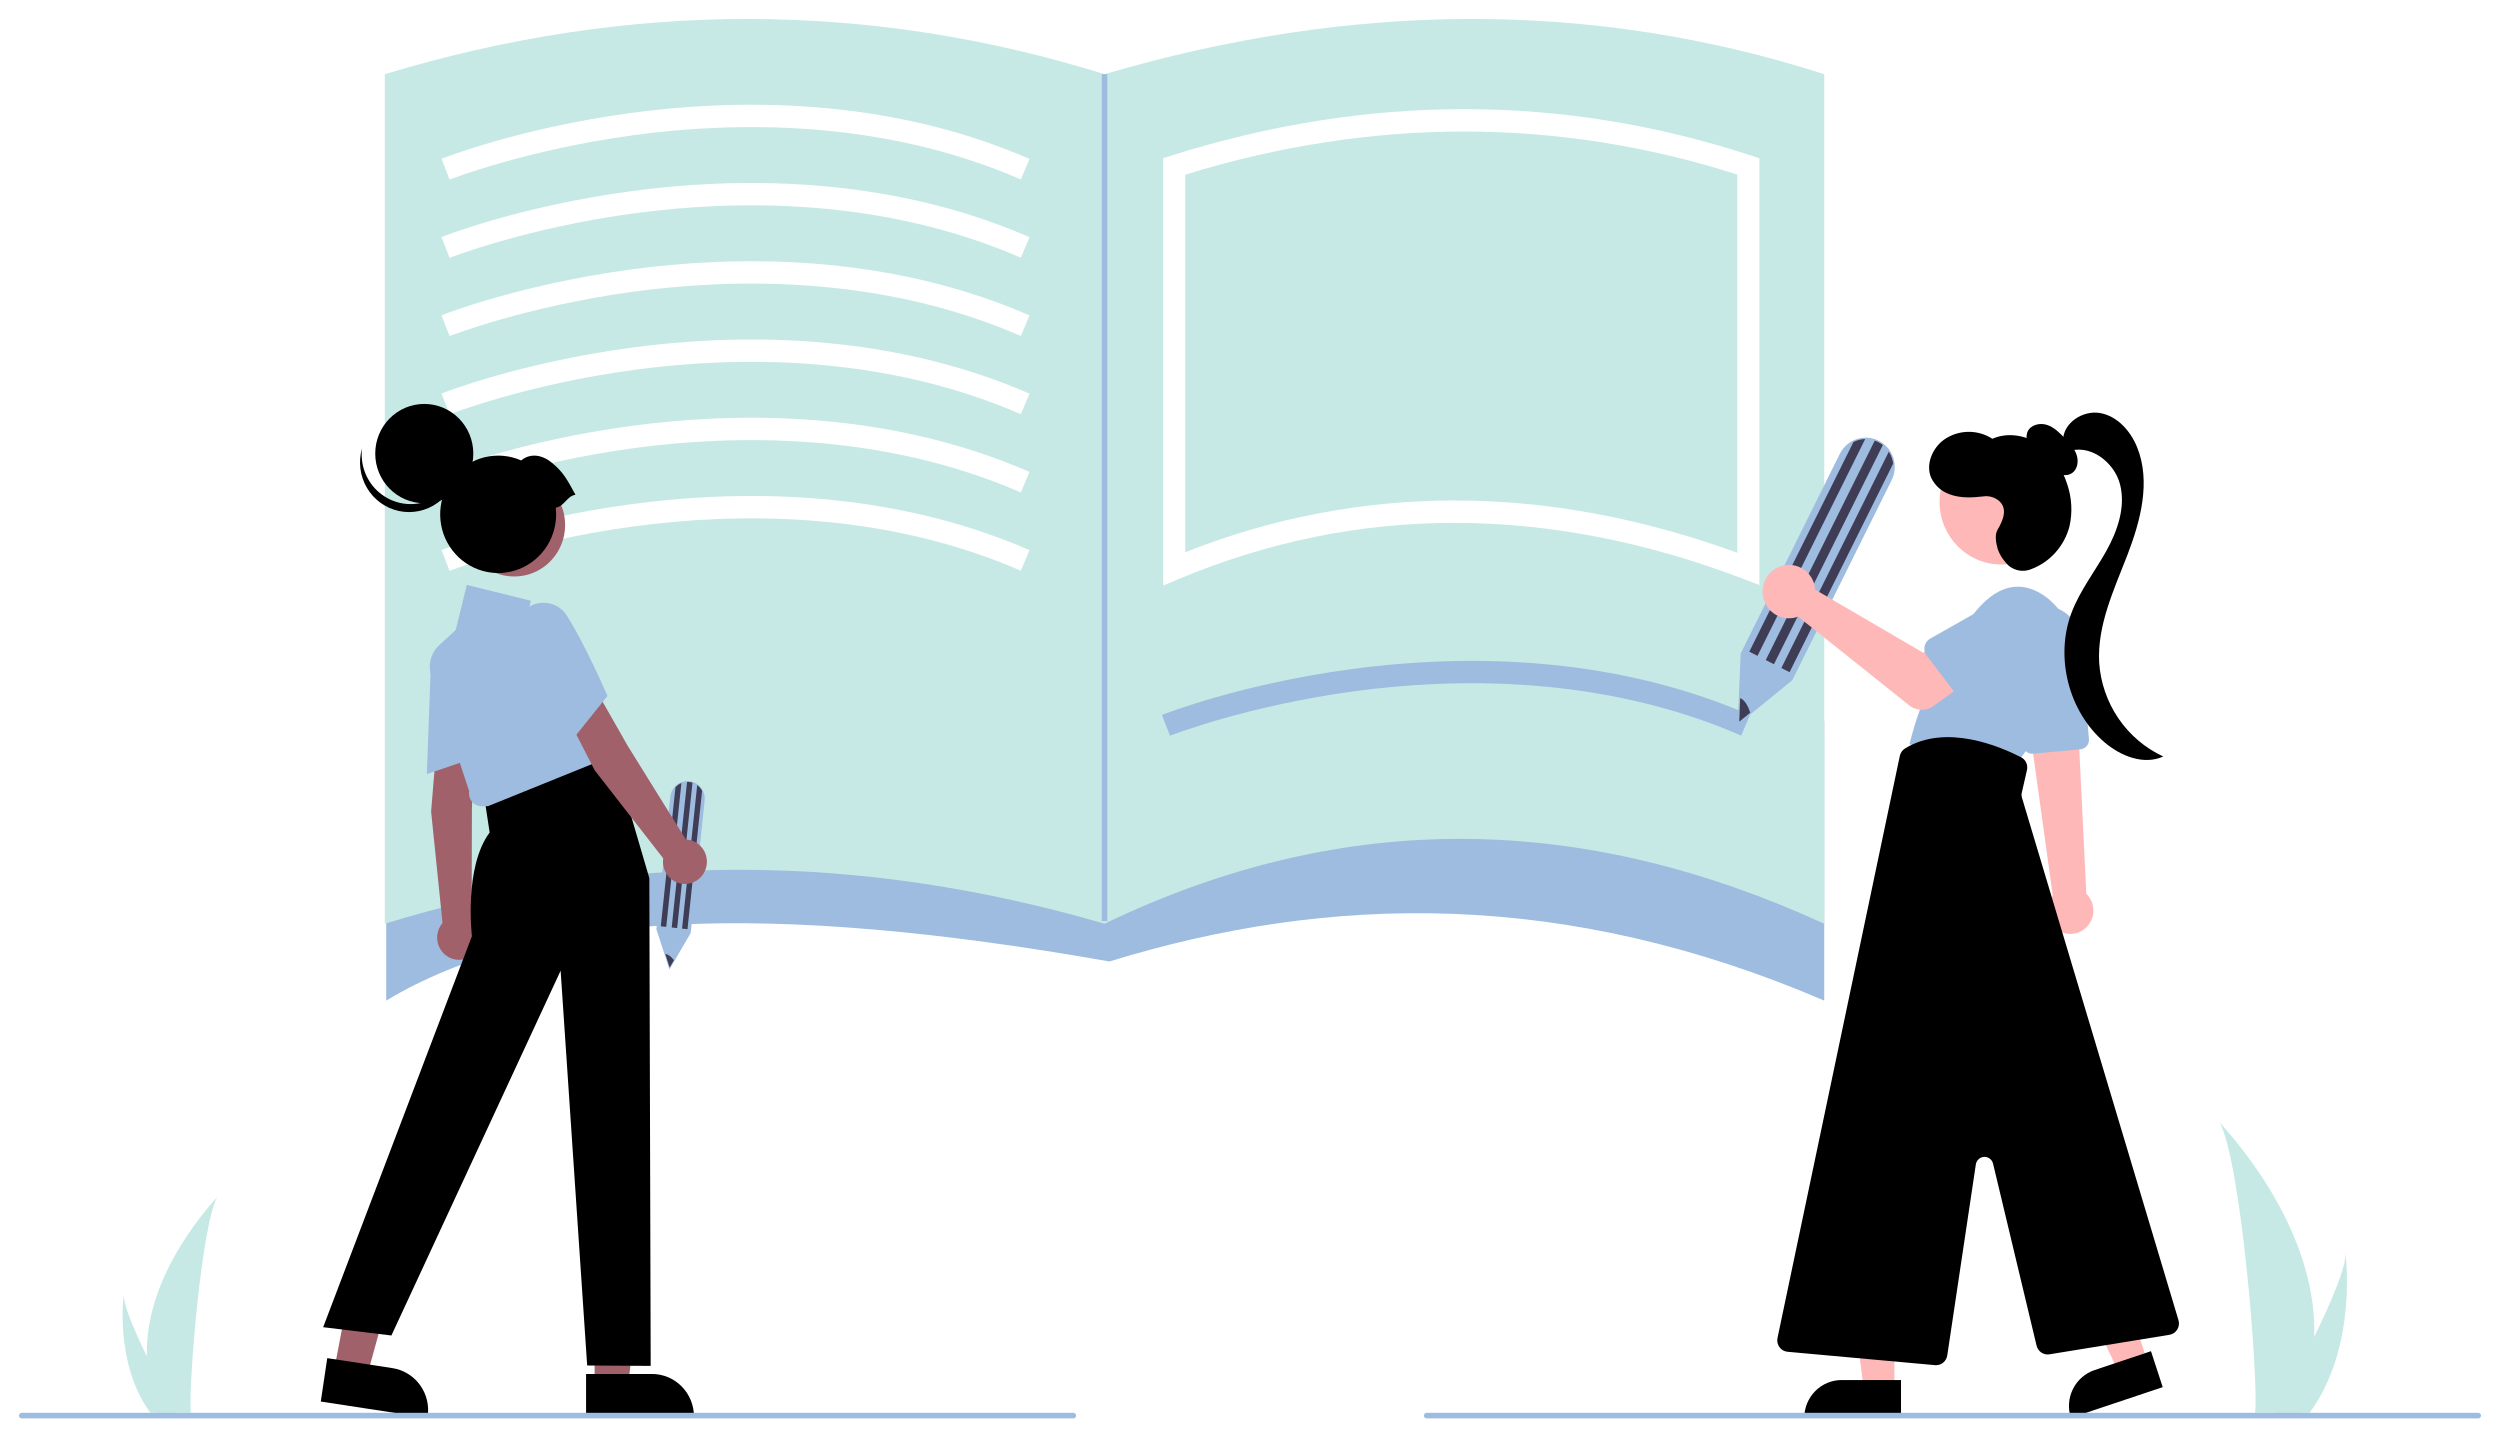 <svg width="527" height="303" viewBox="0 0 527 303" fill="none" xmlns="http://www.w3.org/2000/svg">
<g filter="url(#filter0_d_108_7)">
<path d="M487.845 277.826C487.704 283.139 486.825 288.406 485.234 293.471C485.198 293.588 485.159 293.704 485.121 293.822H475.376C475.386 293.716 475.397 293.599 475.407 293.471C476.057 285.908 472.345 240.426 467.866 232.554C468.258 233.192 488.601 253.794 487.845 277.826Z" fill="#C6E9E5"/>
<path d="M487.114 293.471C487.032 293.589 486.948 293.706 486.861 293.822H479.55C479.605 293.722 479.67 293.604 479.744 293.471C480.952 291.264 484.526 284.666 487.844 277.826C491.409 270.475 494.682 262.845 494.406 260.084C494.491 260.706 496.959 279.692 487.114 293.471Z" fill="#C6E9E5"/>
<path d="M30.968 281.941C31.073 285.888 31.726 289.799 32.908 293.561C32.934 293.648 32.963 293.734 32.992 293.822H40.229C40.221 293.743 40.214 293.656 40.206 293.561C39.723 287.944 42.48 254.165 45.807 248.318C45.515 248.793 30.407 264.094 30.968 281.941Z" fill="#C6E9E5"/>
<path d="M31.512 293.561C31.572 293.649 31.635 293.736 31.7 293.822H37.129C37.088 293.748 37.04 293.66 36.985 293.561C36.088 291.922 33.433 287.022 30.969 281.942C28.322 276.482 25.891 270.816 26.096 268.765C26.032 269.227 24.2 283.328 31.512 293.561Z" fill="#C6E9E5"/>
<path d="M384.55 206.927C329.888 183.472 280.435 184.364 233.854 198.68C162.083 185.988 112.937 187.952 81.412 206.927V148.016H384.55V206.927Z" fill="#9EBCDF"/>
<path d="M384.55 190.726C334.19 167.623 283.892 166.131 232.835 190.726C180.541 175.481 129.987 175.641 81.121 190.726V11.635C133.076 -4.065 183.614 -3.688 232.835 11.635C284.829 -3.635 335.446 -4.12 384.55 11.635V190.726Z" fill="#C6E9E5"/>
<path d="M94.768 33.86L93.074 29.47C93.738 29.207 109.603 22.997 132.886 19.83C154.411 16.901 186.482 16.201 217.027 29.5L215.188 33.83C185.665 20.976 154.542 21.653 133.632 24.484C110.873 27.565 94.927 33.797 94.768 33.86Z" fill="white"/>
<path d="M94.768 50.355L93.074 45.965C93.738 45.703 109.603 39.493 132.886 36.325C154.411 33.396 186.482 32.697 217.027 45.995L215.188 50.325C185.665 37.472 154.542 38.148 133.632 40.979C110.873 44.061 94.927 50.293 94.768 50.355Z" fill="white"/>
<path d="M94.768 66.851L93.074 62.461C93.738 62.198 109.603 55.988 132.886 52.821C154.411 49.891 186.482 49.192 217.027 62.491L215.188 66.82C185.665 53.967 154.542 54.643 133.632 57.474C110.873 60.556 94.927 66.788 94.768 66.851Z" fill="white"/>
<path d="M94.768 83.346L93.074 78.956C93.738 78.694 109.603 72.484 132.886 69.316C154.411 66.387 186.482 65.687 217.027 78.986L215.188 83.316C185.665 70.462 154.542 71.139 133.632 73.97C110.873 77.051 94.927 83.283 94.768 83.346Z" fill="white"/>
<path d="M94.768 99.841L93.074 95.451C93.738 95.188 109.603 88.978 132.886 85.811C154.411 82.882 186.482 82.182 217.027 95.481L215.188 99.811C185.665 86.957 154.542 87.634 133.632 90.465C110.873 93.546 94.927 99.778 94.768 99.841Z" fill="white"/>
<path d="M94.768 116.336L93.074 111.946C93.738 111.684 109.603 105.474 132.886 102.306C154.411 99.378 186.482 98.678 217.027 111.976L215.188 116.306C185.665 103.452 154.542 104.129 133.632 106.96C110.873 110.042 94.927 116.274 94.768 116.336Z" fill="white"/>
<path d="M246.628 151.094L244.934 146.704C245.598 146.442 261.463 140.232 284.746 137.064C306.271 134.135 338.342 133.436 368.887 146.734L367.048 151.064C337.525 138.21 306.402 138.887 285.492 141.718C262.732 144.799 246.786 151.031 246.628 151.094Z" fill="#9EBCDF"/>
<path d="M245.199 119.437V29.343L246.833 28.827C288.227 15.735 329.42 15.737 369.268 28.835L370.877 29.363V119.317L367.728 118.113C326.26 102.267 286.119 102.258 248.418 118.085L245.199 119.437ZM306.62 101.498C326.103 101.498 345.97 105.175 366.222 112.529V32.796C328.336 20.699 289.2 20.706 249.854 32.816V112.42C267.933 105.208 287.189 101.503 306.62 101.498Z" fill="white"/>
<path d="M366.319 148.76L366.928 133.766L387.843 91.662C388.433 90.465 389.394 89.497 390.58 88.907C391.306 88.54 392.097 88.324 392.907 88.27C393.716 88.217 394.528 88.327 395.295 88.595C396.184 88.906 396.989 89.419 397.649 90.097C398.309 90.774 398.806 91.596 399.101 92.5C399.227 92.89 399.315 93.291 399.365 93.699C399.514 94.908 399.303 96.134 398.759 97.221L377.816 139.382L366.319 148.76Z" fill="#9EBCDF"/>
<path d="M393.185 88.553L370.481 134.257L368.75 133.375L390.709 89.172C391.478 88.782 392.324 88.57 393.185 88.553Z" fill="#3F3D56"/>
<path d="M399.077 93.736L377.239 137.698L375.508 136.816L398.164 91.207C398.443 91.638 398.665 92.103 398.824 92.592C398.944 92.964 399.029 93.348 399.077 93.736Z" fill="#3F3D56"/>
<path d="M396.903 89.813L373.948 136.022L372.218 135.141L395.2 88.874C395.445 88.959 395.684 89.061 395.915 89.179C396.264 89.357 396.595 89.57 396.903 89.813Z" fill="#3F3D56"/>
<path d="M368.944 146.241L366.635 148.124L366.828 143.158C367.621 143.437 368.48 144.646 368.944 146.241Z" fill="#3F3D56"/>
<path d="M141.125 200.361L138.359 191.868L141.305 163.944C141.386 163.151 141.722 162.407 142.261 161.826C142.59 161.467 142.987 161.179 143.427 160.977C143.868 160.775 144.343 160.664 144.827 160.651C145.386 160.635 145.942 160.751 146.451 160.988C146.959 161.226 147.406 161.579 147.758 162.021C147.909 162.212 148.041 162.417 148.154 162.633C148.487 163.276 148.623 164.005 148.545 164.727L145.595 192.689L141.125 200.361Z" fill="#9EBCDF"/>
<path d="M143.641 161.075L140.443 191.387L139.295 191.263L142.388 161.946C142.736 161.565 143.164 161.267 143.641 161.075Z" fill="#3F3D56"/>
<path d="M148 162.715L144.925 191.872L143.777 191.748L146.968 161.499C147.212 161.679 147.433 161.892 147.623 162.131C147.767 162.313 147.893 162.509 148 162.715Z" fill="#3F3D56"/>
<path d="M145.975 160.989L142.742 191.636L141.594 191.512L144.831 160.826C144.986 160.822 145.14 160.828 145.293 160.844C145.525 160.87 145.753 160.918 145.975 160.989Z" fill="#3F3D56"/>
<path d="M142.067 198.398L141.169 199.939L140.249 197.128C140.749 197.115 141.478 197.607 142.067 198.398Z" fill="#3F3D56"/>
<path d="M440.635 190.402C440.32 190.96 439.9 191.449 439.398 191.842C438.896 192.236 438.322 192.525 437.71 192.694C436.474 193.035 435.154 192.865 434.041 192.221C432.929 191.577 432.114 190.511 431.777 189.259C431.441 188.007 431.609 186.671 432.245 185.545C432.256 185.525 432.267 185.506 432.278 185.488C432.413 185.258 432.565 185.04 432.733 184.834L428.668 155.498L428.546 154.619L427.72 148.633L427.599 147.771L428.049 147.792L435.924 148.156L438.036 148.253L438.301 153.714L439.799 184.416C440.581 185.174 441.089 186.176 441.241 187.262C441.393 188.348 441.179 189.454 440.635 190.402H440.635Z" fill="#FFB8B8"/>
<path d="M428.569 154.885L438.57 153.957C439.089 153.907 439.567 153.652 439.901 153.246C440.234 152.841 440.396 152.319 440.351 151.793L438.498 130.736C438.32 128.708 437.352 126.835 435.809 125.529C434.267 124.223 432.275 123.591 430.272 123.772C428.269 123.953 426.419 124.933 425.129 126.495C423.839 128.057 423.215 130.074 423.393 132.102C423.406 132.247 423.423 132.391 423.444 132.535L426.443 153.189C426.512 153.662 426.746 154.095 427.103 154.408C427.461 154.721 427.917 154.893 428.39 154.894C428.45 154.895 428.51 154.892 428.569 154.885Z" fill="#9EBCDF"/>
<path d="M436.15 137.874C437.161 134.973 437.208 131.817 436.283 128.887C435.358 125.956 433.512 123.412 431.027 121.643C427.256 119.03 422.095 118.092 416.538 124.791C409.812 132.969 405.016 142.591 402.511 152.926L425.271 156.678C425.271 156.678 433.01 147.098 436.15 137.874Z" fill="#9EBCDF"/>
<path d="M399.34 288.788H392.85L389.764 263.446H399.341L399.34 288.788Z" fill="#FFB8B8"/>
<path d="M380.338 294.889H400.732V286.911H388.217C386.127 286.911 384.123 287.751 382.645 289.247C381.168 290.744 380.338 292.773 380.338 294.889Z" fill="black"/>
<path d="M452.688 283.058L446.527 285.12L435.74 262.04L444.834 258.996L452.688 283.058Z" fill="#FFB8B8"/>
<path d="M436.536 294.889L455.9 288.408L453.427 280.833L441.545 284.81C439.56 285.474 437.918 286.909 436.979 288.799C436.039 290.689 435.88 292.88 436.536 294.889Z" fill="black"/>
<path d="M421.863 114.998C429.042 114.998 434.862 109.105 434.862 101.836C434.862 94.566 429.042 88.673 421.863 88.673C414.683 88.673 408.863 94.566 408.863 101.836C408.863 109.105 414.683 114.998 421.863 114.998Z" fill="#FFB8B8"/>
<path d="M410.481 281.734L416.506 241.463C416.571 241.034 416.781 240.64 417.1 240.349C417.419 240.059 417.828 239.89 418.257 239.871C418.686 239.852 419.108 239.984 419.451 240.245C419.794 240.507 420.037 240.88 420.138 241.303L429.315 279.68C429.46 280.268 429.816 280.78 430.314 281.116C430.813 281.451 431.417 281.586 432.008 281.494L457.321 277.375C457.657 277.321 457.977 277.194 458.26 277.004C458.544 276.813 458.783 276.564 458.964 276.272C459.144 275.98 459.26 275.652 459.305 275.311C459.35 274.97 459.322 274.623 459.223 274.294L426.216 164.111C426.123 163.798 426.111 163.466 426.184 163.147L427.283 158.324C427.403 157.801 427.348 157.252 427.124 156.765C426.901 156.278 426.523 155.881 426.051 155.637C421.556 153.315 410.173 148.487 401.582 153.775C401.303 153.947 401.061 154.175 400.872 154.445C400.683 154.714 400.55 155.02 400.481 155.344L374.697 278.05C374.627 278.383 374.627 278.728 374.698 279.062C374.77 279.395 374.91 279.71 375.11 279.984C375.31 280.258 375.565 280.487 375.859 280.654C376.153 280.821 376.478 280.923 376.814 280.954L407.913 283.774C407.984 283.78 408.054 283.783 408.125 283.783C408.694 283.782 409.244 283.575 409.676 283.199C410.108 282.823 410.393 282.303 410.479 281.734L410.481 281.734Z" fill="black"/>
<path d="M430.483 92.536C429.503 91.939 428.633 91.174 427.913 90.275C427.557 89.82 427.323 89.281 427.234 88.708C427.144 88.136 427.201 87.549 427.4 87.006C428.056 85.538 430.008 85.076 431.521 85.574C433.033 86.072 434.201 87.274 435.307 88.432C436.28 89.45 437.281 90.518 437.741 91.857C438.201 93.196 437.966 94.895 436.817 95.708C435.69 96.505 434.069 96.179 432.985 95.322C431.962 94.386 431.145 93.241 430.59 91.962L430.483 92.536Z" fill="black"/>
<path d="M434.886 88.786C434.958 85.077 439.133 82.418 442.739 83.075C446.345 83.733 449.116 86.845 450.503 90.278C453.435 97.532 451.234 105.808 448.41 113.108C445.586 120.407 442.09 127.813 442.503 135.639C442.782 139.869 444.184 143.944 446.561 147.434C448.938 150.925 452.202 153.7 456.007 155.467C451.938 157.335 447.074 155.406 443.654 152.494C436.06 146.029 433.129 134.517 436.689 125.139C438.444 120.514 441.538 116.557 443.954 112.248C446.37 107.938 448.142 102.86 446.895 98.068C445.647 93.277 440.339 89.398 435.802 91.251L434.886 88.786Z" fill="black"/>
<path d="M421.083 107.677C422.216 105.738 423.359 103.192 421.289 101.497C420.838 101.145 420.323 100.888 419.773 100.741C419.223 100.594 418.65 100.559 418.086 100.64C415.751 100.925 413.208 101.042 410.947 100.183C410.1 99.888 409.319 99.423 408.652 98.816C407.985 98.209 407.445 97.473 407.065 96.651C405.901 93.851 407.359 90.45 409.799 88.68C411.291 87.637 413.055 87.063 414.868 87.03C416.681 86.998 418.464 87.508 419.992 88.497C423.152 87.084 426.985 87.713 429.856 89.658C432.727 91.603 434.691 94.719 435.758 98.045C436.741 100.908 436.91 103.993 436.247 106.949C435.713 109.005 434.697 110.901 433.286 112.475C431.875 114.05 430.11 115.257 428.14 115.994C427.373 116.301 426.54 116.398 425.724 116.275C424.908 116.153 424.138 115.816 423.492 115.298C422.441 114.343 421.634 113.146 421.14 111.807C420.708 110.34 420.478 108.713 421.083 107.677Z" fill="black"/>
<path d="M382.518 119.421C382.583 119.71 382.626 120.004 382.645 120.3L405.381 133.581L410.908 130.36L416.799 138.169L407.563 144.834C406.817 145.373 405.918 145.652 405.002 145.629C404.086 145.607 403.201 145.284 402.482 144.709L379.035 125.981C377.976 126.378 376.823 126.439 375.73 126.157C374.636 125.874 373.653 125.261 372.912 124.399C372.171 123.537 371.707 122.467 371.581 121.332C371.455 120.196 371.674 119.048 372.208 118.042C372.743 117.035 373.567 116.217 374.571 115.696C375.576 115.175 376.714 114.976 377.832 115.126C378.951 115.276 379.999 115.767 380.835 116.534C381.672 117.302 382.258 118.309 382.515 119.421L382.518 119.421Z" fill="#FFB8B8"/>
<path d="M406.142 134.21L413.491 143.853C413.7 144.127 413.965 144.353 414.267 144.514C414.57 144.675 414.904 144.768 415.245 144.787C415.586 144.806 415.928 144.75 416.246 144.624C416.565 144.497 416.852 144.303 417.09 144.053L425.408 135.307C426.108 134.783 426.699 134.124 427.147 133.368C427.595 132.612 427.891 131.775 428.018 130.903C428.146 130.031 428.102 129.142 427.89 128.288C427.678 127.433 427.301 126.629 426.781 125.922C426.261 125.215 425.609 124.619 424.861 124.168C424.114 123.716 423.286 123.419 422.424 123.292C421.563 123.166 420.685 123.212 419.842 123.43C418.998 123.647 418.205 124.031 417.509 124.559C417.437 124.613 417.366 124.669 417.296 124.726L406.863 130.633C406.564 130.802 406.305 131.034 406.103 131.314C405.901 131.594 405.761 131.914 405.693 132.254C405.624 132.593 405.629 132.944 405.706 133.282C405.783 133.619 405.931 133.936 406.14 134.21H406.142Z" fill="#9EBCDF"/>
<path d="M125.344 287.965L132.397 287.965L135.753 260.417L125.343 260.418L125.344 287.965Z" fill="#A0616A"/>
<path d="M123.544 285.633L137.436 285.633H137.436C139.784 285.633 142.036 286.577 143.696 288.258C145.356 289.939 146.289 292.219 146.289 294.596V294.887L123.545 294.888L123.544 285.633Z" fill="black"/>
<path d="M70.42 284.874L77.395 285.941L84.78 259.211L75.637 257.635L70.42 284.874Z" fill="#A0616A"/>
<path d="M68.985 282.296L82.721 284.398L82.721 284.398C85.043 284.754 87.13 286.028 88.523 287.941C89.916 289.855 90.502 292.25 90.151 294.601L90.108 294.889L67.619 291.447L68.985 282.296Z" fill="black"/>
<path d="M92.169 151.444L100.001 153.522L99.48 166.379L99.415 189.787C100.187 190.327 100.778 191.092 101.111 191.98C101.444 192.868 101.503 193.838 101.28 194.76C101.057 195.683 100.563 196.515 99.862 197.147C99.162 197.779 98.288 198.181 97.357 198.299C96.427 198.418 95.482 198.247 94.649 197.811C93.816 197.374 93.133 196.691 92.692 195.853C92.25 195.015 92.07 194.061 92.176 193.117C92.282 192.173 92.668 191.284 93.283 190.567L90.877 167.073L92.169 151.444Z" fill="#A0616A"/>
<path d="M90.806 136.718C90.849 135.476 91.245 134.272 91.945 133.251C92.646 132.23 93.623 131.435 94.758 130.961C95.821 130.48 96.999 130.323 98.148 130.51C99.298 130.698 100.368 131.22 101.228 132.015C101.846 132.574 102.336 133.263 102.665 134.034C102.993 134.805 103.151 135.639 103.128 136.477C103.148 144.009 101.469 154.987 101.452 155.097L101.425 155.272L89.978 159.175L90.806 136.718Z" fill="#9EBCDF"/>
<path d="M111.275 158.098L128.784 153.509L136.878 181.109L137.166 283.93L123.776 283.845L118.179 200.625L82.507 277.522L68.123 275.774L99.48 193.343C99.48 193.343 97.754 178.779 103.22 171.497L102.069 163.923L111.275 158.098Z" fill="black"/>
<path d="M99.468 164.965C99.224 164.664 99.046 164.312 98.947 163.935C98.848 163.558 98.831 163.164 98.896 162.78L90.909 138.519C90.536 137.385 90.497 136.166 90.795 135.01C91.094 133.853 91.717 132.809 92.591 132.005L96.058 128.814L98.407 119.298L111.912 122.64L110.799 127.146L116.911 126.022L129.784 155.052L102.876 165.942L101.551 165.963C101.152 165.963 100.759 165.874 100.398 165.702C100.038 165.529 99.721 165.277 99.468 164.965Z" fill="#9EBCDF"/>
<path d="M118.212 144.481L125.928 141.999L132.275 153.146L144.579 172.965C145.516 173.004 146.42 173.33 147.17 173.9C147.92 174.471 148.482 175.258 148.78 176.159C149.079 177.059 149.1 178.03 148.842 178.943C148.584 179.857 148.058 180.669 147.333 181.273C146.609 181.877 145.721 182.244 144.786 182.325C143.852 182.407 142.914 182.2 142.099 181.73C141.283 181.261 140.627 180.552 140.218 179.697C139.809 178.842 139.666 177.882 139.808 176.943L125.371 158.389L118.212 144.481Z" fill="#A0616A"/>
<path d="M109.286 132.773C108.666 131.699 108.365 130.468 108.419 129.226C108.472 127.984 108.878 126.784 109.587 125.769C110.231 124.787 111.144 124.017 112.214 123.554C113.284 123.09 114.465 122.952 115.611 123.158C116.429 123.296 117.207 123.613 117.891 124.087C118.575 124.56 119.149 125.18 119.573 125.901C123.566 132.255 127.943 142.442 127.986 142.544L128.056 142.706L120.441 152.201L109.286 132.773Z" fill="#9EBCDF"/>
<path d="M108.399 117.527C114.325 117.527 119.129 112.663 119.129 106.663C119.129 100.663 114.325 95.799 108.399 95.799C102.473 95.799 97.669 100.663 97.669 106.663C97.669 112.663 102.473 117.527 108.399 117.527Z" fill="#A0616A"/>
<path d="M89.437 102.081C95.145 102.081 99.772 97.395 99.772 91.616C99.772 85.836 95.145 81.151 89.437 81.151C83.729 81.151 79.101 85.836 79.101 91.616C79.101 97.395 83.729 102.081 89.437 102.081Z" fill="black"/>
<path d="M80.522 100.281C81.86 101.26 83.41 101.9 85.042 102.149C86.674 102.397 88.341 102.245 89.904 101.707C91.467 101.169 92.879 100.26 94.024 99.056C95.169 97.852 96.012 96.388 96.483 94.786C96.305 96.222 95.834 97.604 95.102 98.846C94.369 100.088 93.39 101.163 92.227 102.003C91.063 102.842 89.74 103.429 88.342 103.725C86.943 104.02 85.499 104.02 84.101 103.722C82.703 103.424 81.381 102.836 80.218 101.995C79.056 101.154 78.078 100.078 77.347 98.835C76.616 97.592 76.147 96.209 75.971 94.774C75.794 93.338 75.913 91.881 76.321 90.495C76.089 92.358 76.357 94.249 77.097 95.971C77.836 97.693 79.019 99.182 80.522 100.281Z" fill="black"/>
<path d="M121.311 100.293C119.506 97.022 118.816 95.656 116.489 93.667C114.432 91.908 111.902 91.391 109.86 93.058C107.446 92.002 104.759 91.762 102.199 92.375C99.64 92.988 97.344 94.421 95.652 96.46C93.96 98.499 92.964 101.037 92.81 103.695C92.656 106.354 93.353 108.992 94.798 111.218C96.243 113.443 98.358 115.137 100.83 116.049C103.301 116.96 105.997 117.04 108.517 116.276C111.037 115.513 113.246 113.946 114.817 111.81C116.388 109.674 117.236 107.082 117.236 104.418C117.234 103.951 117.206 103.484 117.152 103.019C118.927 102.767 119.536 100.545 121.311 100.293Z" fill="black"/>
<path d="M226.262 295H4.582C4.428 295 4.28 294.938 4.17 294.827C4.061 294.717 4 294.567 4 294.411C4 294.255 4.061 294.105 4.17 293.994C4.28 293.884 4.428 293.822 4.582 293.822H226.262C226.417 293.822 226.565 293.884 226.674 293.994C226.783 294.105 226.844 294.255 226.844 294.411C226.844 294.567 226.783 294.717 226.674 294.827C226.565 294.938 226.417 295 226.262 295Z" fill="#9EBCDF"/>
<path d="M522.418 295H300.738C300.583 295 300.435 294.938 300.326 294.827C300.217 294.717 300.156 294.567 300.156 294.411C300.156 294.255 300.217 294.105 300.326 293.994C300.435 293.884 300.583 293.822 300.738 293.822H522.418C522.572 293.822 522.72 293.884 522.83 293.994C522.939 294.105 523 294.255 523 294.411C523 294.567 522.939 294.717 522.83 294.827C522.72 294.938 522.572 295 522.418 295Z" fill="#9EBCDF"/>
<path d="M233.417 11.635H232.254V190.16H233.417V11.635Z" fill="#9EBCDF"/>
</g>
<defs>
<filter id="filter0_d_108_7" x="0" y="0" width="527" height="303" filterUnits="userSpaceOnUse" color-interpolation-filters="sRGB">
<feFlood flood-opacity="0" result="BackgroundImageFix"/>
<feColorMatrix in="SourceAlpha" type="matrix" values="0 0 0 0 0 0 0 0 0 0 0 0 0 0 0 0 0 0 127 0" result="hardAlpha"/>
<feOffset dy="4"/>
<feGaussianBlur stdDeviation="2"/>
<feComposite in2="hardAlpha" operator="out"/>
<feColorMatrix type="matrix" values="0 0 0 0 0 0 0 0 0 0 0 0 0 0 0 0 0 0 0.25 0"/>
<feBlend mode="normal" in2="BackgroundImageFix" result="effect1_dropShadow_108_7"/>
<feBlend mode="normal" in="SourceGraphic" in2="effect1_dropShadow_108_7" result="shape"/>
</filter>
</defs>
</svg>
